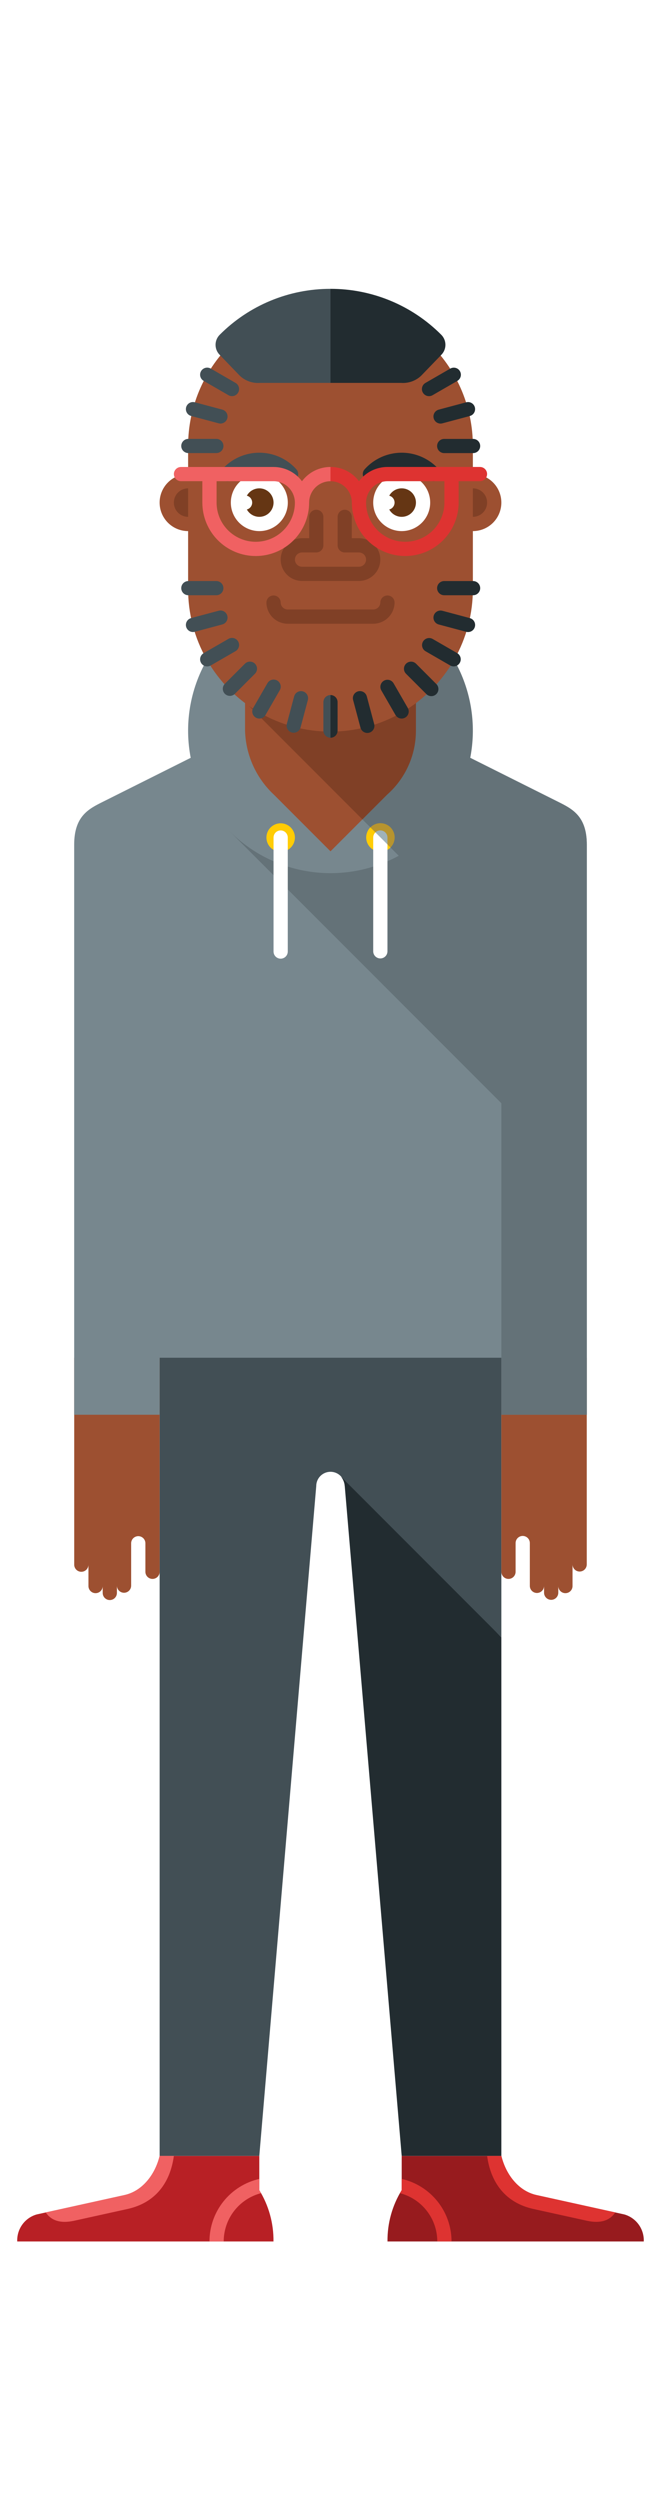 <svg id="7eeaebdd-a63a-4578-a1b5-205bef5c2cdd" data-name="6838c3e1-efa4-4623-9be6-c272a445ec4c" xmlns="http://www.w3.org/2000/svg" viewBox="0 0 90 340.16">
    <defs>
        <style>
            .\38 8ce83e4-3a35-4d7c-b45e-482fb0df2a44{fill:none;clip-rule:evenodd}.\34 755339d-98ec-440b-9838-d29793d1ce7a{clip-path:url(#1368cf50-ede3-479f-b055-8ec88c3337eb)}.\35 4fe1a04-1e23-449b-889f-8caad2715396{fill:#424f55}.\36 d4a4617-0955-4824-9396-4c301a70514e{clip-path:url(#00d7f059-b882-45be-ba0d-ae2c76650471)}.\34 b5c2081-3be8-4264-ae71-b03cceab0b68{fill:#222c30}.\33 0a89d78-6438-4199-8e46-7291ff09dccb{clip-path:url(#f4e40f30-3dee-4275-92b5-84007091b38b)}.\37 f44bf3c-ff6e-4fc4-b368-9649f56545c5{fill:#9d5031}.ba7a427d-411b-4889-a3c6-075ce9223c66{clip-path:url(#f5d2c1e3-a26d-4337-bed7-9b39dc79b075)}.a4662869-2870-4a8e-b455-915a2ea910a0{clip-path:url(#1183c369-d020-49e2-9378-0859551d5ed6)}.\36 874cbd2-8e14-4c6b-8227-492c2e092d73{fill:#77878e}.bf5fef65-5105-4f9f-91f2-388868910ba7{clip-path:url(#933b0ebc-2f28-400c-b44a-65527b994cfb)}.\31 24f196b-f983-4577-8781-f069e9201816{fill:#647278}.ab6fae19-34eb-4582-b6d9-ecb88edb190d{clip-path:url(#c9e548e6-f50d-47a0-a7c9-75e54147aca0)}.e84e6c6c-162e-4005-80fd-2910da2f0c84{clip-path:url(#83d424f6-f46a-4833-ba6d-33116d647576)}.a5396ca5-718e-4f71-8b5e-a70f0562a4f5{clip-path:url(#13e37604-c14c-4b4c-819b-c6b2bc4cf547)}.db39a9b0-8748-428c-8308-b39013f02378{clip-path:url(#ec678cbf-a737-4f13-a70a-4637410d42d2)}.\37 c9caca8-08f4-48c9-8e4d-007151b8d017{fill:#804026}.\35 0158b91-dd5f-4323-a60d-abf38e57e837{clip-path:url(#6b7bd1a0-c336-4cad-b2bf-65b7c1abc9a9)}.ee65ec21-540e-4209-921d-d6ccb1b4fd2a{clip-path:url(#765feedb-38f8-4286-9a9b-03c8e426db4b)}.\33 4139e18-4dc1-482e-b121-56125d587405{clip-path:url(#9d725af9-2a46-4d39-81c8-cb5b5112a0ec)}.d0d4a76b-3118-429e-8bbe-29b28143fdfd{clip-path:url(#2f72e50f-f84c-4fda-996a-5e8ca8292980)}.ef68d441-534b-43d4-b5af-68b75efdeac6{clip-path:url(#d576146d-2f88-49cc-8093-7a11fd2bae65)}.a693c236-a1f3-4deb-ac2b-ee96c5f34828{clip-path:url(#5030c8c6-9e62-442f-ba1f-1aea49104d83)}.dd2fd03f-1439-4fde-bd14-dc7dcf9648de{clip-path:url(#7763b9cb-714a-4208-843c-f5a4c4ff7af1)}.\31 d01a263-107a-4a04-b31f-6a0c13a380a1{clip-path:url(#9c490c22-476f-4343-8fcf-ad6b472dbacc)}.\34 65ed01c-9426-43fa-9460-5960a63985d0{clip-path:url(#e5c5cf4e-ca0b-4fef-8518-426ee15d253d)}.\36 cac54f1-f471-466f-b3e9-d85164ecb086{clip-path:url(#342d0162-fbbf-4a5e-bfac-a55ca97d9fc8)}.\37 10478f6-a711-430f-96cb-2a4b418c914e{fill:#fff}.d787bd53-c38e-4168-9e5f-7087177be9d5{clip-path:url(#09e5d509-eac8-4b0a-b3a6-e6e05f9dbb2e)}.b70e171e-00f2-48d3-8fa7-c440f2bee451{clip-path:url(#0cf07228-b8d7-4d96-a5a0-71cdb210b33e)}.\38 18a52cd-d7f2-45fe-b00b-862c432d2626{fill:#653614}.\38 ea9148a-85ef-4d11-8865-29aab4143ca0{clip-path:url(#303ecf56-6cdf-4773-ab84-53b934aed3ac)}.bf80c696-5679-4fd5-b97b-a7a42ec13b6d{clip-path:url(#7ccea76f-036b-44a0-9a8c-2a07c46e6a58)}.f8360f42-7352-4848-9146-b1a42396e5fb{clip-path:url(#7f416700-8a54-4382-90ff-2eb8b0f8d1af)}.c7a0aa6a-275d-4ca4-a986-472a84d0d8b7{clip-path:url(#cce88179-2fc3-4231-b613-6b8f05af5cd7)}.\31 a982903-7a38-45ca-9b60-c5a3bf31fa6b{clip-path:url(#784a1f48-d892-4e1e-a8a3-c2a5fcc0e152)}.b8c6f2e3-e506-42c9-8814-2bb519c53b71{fill:#de3331}.be6eb740-98e1-4a06-8df7-71aa6972effd{clip-path:url(#e48bad0e-3473-49b9-8142-1a4e01a1bd36)}.b5749cce-1537-40f1-a4cd-1af557a8f1a3{fill:#f06162}.\37 fa45e59-30fa-4647-b997-6afc920d1f41{clip-path:url(#c6ef88c8-c078-42cd-97aa-3f2ae6a31486)}.\38 f2a08e8-ae4d-4c4e-bc35-c95d09acfd1b{fill:#ffcc05}.\32 f6266c7-c4d7-4dc3-8a88-dcf67d50fc7a{clip-path:url(#48575ec6-7c06-4b8c-8db7-2bbf47c90f6e)}.\32 3e8fb53-9605-4307-890f-b981e15d923c{clip-path:url(#fbc6052f-615a-4ebb-9f93-496aab47ae03)}.\30 186af03-e94c-4b12-bad5-b8260529aa34{fill:#b7942f}.\30 7791867-89c4-41aa-841b-1fd6081ed9e4{clip-path:url(#4a983053-1d9c-493f-aa1b-e97403a7923f)}.f468a715-50cc-451d-8f4a-7d411bd394ba{clip-path:url(#01709fe7-b611-425f-88d3-d656aa8a0b36)}.ca887748-20c2-4496-9bf7-4c4292e69d37{fill:#9fb2b9}.\37 5a7719f-d040-4ff1-9398-24ab74c7e4f7{clip-path:url(#a5600e85-2009-474c-95a6-e94c1c571bb2)}.\31 1bdfe27-6aab-4994-9890-95702bf43785{clip-path:url(#dc7657bd-89e3-41c5-930a-5a25cec23826)}.a550ed80-50c6-4b6c-91a2-1a382e026e0a{clip-path:url(#435e40dd-36a3-4c31-ab3c-5d1abc42ffb8)}.\36 896604d-38f1-4a73-ae2e-3ec4cf1a1cdf{fill:#b82025}.\30 47b96c3-7f63-47f8-b2af-42293f7256c0{clip-path:url(#ee05c46b-688b-4832-a8e3-5990747762bd)}.\33 692b12b-7e07-4871-98e3-44d515f68066{clip-path:url(#21d1b3d7-5888-41ea-98c5-6545e34f3b33)}.\32 8edce30-324c-42ed-96ef-e7f607767b94{clip-path:url(#ea67b984-5f49-4b7f-9682-d472aa502523)}.\33 767c4fc-3259-4fd3-8d26-309167355528{clip-path:url(#4e3102a0-a17f-4b78-bcbc-6abbb56a98aa)}.\36 fde0a2d-603f-4223-8329-c79265ec636d{fill:#971b1e}.cc7e902c-077e-4673-b18b-ef162e662d48{clip-path:url(#485b936c-dc02-4248-880e-ccdab6a88979)}.c4bc1e51-22a5-40ae-8828-8d5ccb579032{clip-path:url(#9b056831-a073-48b6-abc3-3551d359b973)}
        </style>
        <clipPath id="1368cf50-ede3-479f-b055-8ec88c3337eb">
            <path class="88ce83e4-3a35-4d7c-b45e-482fb0df2a44" d="M21.736 180.867h46.528v41.9L46.939 202.2a1.939 1.939 0 1 0-3.879 0l-7.755 91.149H21.736V180.867z"/>
        </clipPath>
        <clipPath id="00d7f059-b882-45be-ba0d-ae2c76650471">
            <path class="88ce83e4-3a35-4d7c-b45e-482fb0df2a44" d="M68.264 222.772v70.577h-13.57L46.94 202.2a2.29 2.29 0 0 0-.53-1.292z"/>
        </clipPath>
        <clipPath id="f4e40f30-3dee-4275-92b5-84007091b38b">
            <path class="88ce83e4-3a35-4d7c-b45e-482fb0df2a44" d="M21.736 213.836a.97.97 0 1 1-1.939 0v-3.88a.97.97 0 0 0-1.939 0v5.82a.97.97 0 0 1-1.939.012v.958a.968.968 0 1 1-1.937 0v-.97a.97.97 0 1 1-1.939 0v-2.91a.97.97 0 1 1-1.939 0v-28.12h11.632v29.09z"/>
        </clipPath>
        <clipPath id="f5d2c1e3-a26d-4337-bed7-9b39dc79b075">
            <path class="88ce83e4-3a35-4d7c-b45e-482fb0df2a44" d="M68.264 213.836a.97.97 0 1 0 1.939 0v-3.88a.968.968 0 1 1 1.937 0v5.82a.968.968 0 0 0 1.937.012v.958a.97.97 0 0 0 1.939 0v-.97a.97.97 0 1 0 1.939 0v-2.91a.968.968 0 1 0 1.937 0v-28.12H68.264v29.09z"/>
        </clipPath>
        <clipPath id="1183c369-d020-49e2-9378-0859551d5ed6">
            <path class="88ce83e4-3a35-4d7c-b45e-482fb0df2a44" d="M10.1 192.5v-77.571c0-3.878 1.967-4.863 3.879-5.818l19.385-9.7a11.606 11.606 0 0 0 3.956 8.741l7.68 7.684 7.676-7.68a11.608 11.608 0 0 0 3.954-8.741l19.389 9.7c1.908.955 3.879 1.94 3.879 5.818V192.5H68.264v-7.758H21.736v7.758H10.1z"/>
        </clipPath>
        <clipPath id="933b0ebc-2f28-400c-b44a-65527b994cfb">
            <path class="88ce83e4-3a35-4d7c-b45e-482fb0df2a44" d="M36.776 107.643c2.734 2.735 5.488 5.456 8.224 8.192l7.678-7.679a11.615 11.615 0 0 0 3.953-8.741l19.389 9.7c1.908.954 3.879 1.94 3.879 5.816V192.5H68.264v-42.39L31.29 113.128z"/>
        </clipPath>
        <clipPath id="c9e548e6-f50d-47a0-a7c9-75e54147aca0">
            <path class="88ce83e4-3a35-4d7c-b45e-482fb0df2a44" d="M31.291 85.7l23 30.74a19.394 19.394 0 0 1-23-30.74"/>
        </clipPath>
        <clipPath id="83d424f6-f46a-4833-ba6d-33116d647576">
            <path class="88ce83e4-3a35-4d7c-b45e-482fb0df2a44" d="M55.436 83.068a19.671 19.671 0 0 1 3.273 2.632 19.409 19.409 0 0 1-4.418 30.74l-16.11-16.115z"/>
        </clipPath>
        <clipPath id="13e37604-c14c-4b4c-819b-c6b2bc4cf547">
            <path class="88ce83e4-3a35-4d7c-b45e-482fb0df2a44" d="M33.366 87.78h23.265v11.635s-3.312 8.1-3.954 8.74L45 115.835l-7.678-7.68a12.4 12.4 0 0 1-3.956-8.74V87.78z"/>
        </clipPath>
        <clipPath id="ec678cbf-a737-4f13-a70a-4637410d42d2">
            <path class="88ce83e4-3a35-4d7c-b45e-482fb0df2a44" d="M33.366 87.78h23.265v11.635a11.607 11.607 0 0 1-3.954 8.74l-3.333 3.336-15.978-15.982V87.78z"/>
        </clipPath>
        <clipPath id="6b7bd1a0-c336-4cad-b2bf-65b7c1abc9a9">
            <path class="88ce83e4-3a35-4d7c-b45e-482fb0df2a44" d="M64.385 64.507a3.879 3.879 0 1 0 3.879 3.879 3.878 3.878 0 0 0-3.879-3.879"/>
        </clipPath>
        <clipPath id="765feedb-38f8-4286-9a9b-03c8e426db4b">
            <path class="88ce83e4-3a35-4d7c-b45e-482fb0df2a44" d="M64.385 66.445a1.94 1.94 0 1 0 1.939 1.94 1.938 1.938 0 0 0-1.939-1.94"/>
        </clipPath>
        <clipPath id="9d725af9-2a46-4d39-81c8-cb5b5112a0ec">
            <path class="88ce83e4-3a35-4d7c-b45e-482fb0df2a44" d="M25.612 64.507a3.879 3.879 0 1 0 3.879 3.879 3.876 3.876 0 0 0-3.879-3.879"/>
        </clipPath>
        <clipPath id="2f72e50f-f84c-4fda-996a-5e8ca8292980">
            <path class="88ce83e4-3a35-4d7c-b45e-482fb0df2a44" d="M25.612 66.445a1.94 1.94 0 1 0 1.939 1.94 1.941 1.941 0 0 0-1.939-1.94"/>
        </clipPath>
        <clipPath id="d576146d-2f88-49cc-8093-7a11fd2bae65">
            <path class="88ce83e4-3a35-4d7c-b45e-482fb0df2a44" d="M45 41.235a19.444 19.444 0 0 1 19.385 19.393v19.394a19.387 19.387 0 1 1-38.773 0V60.628A19.446 19.446 0 0 1 45 41.235"/>
        </clipPath>
        <clipPath id="5030c8c6-9e62-442f-ba1f-1aea49104d83">
            <path class="88ce83e4-3a35-4d7c-b45e-482fb0df2a44" d="M44.033 95.537A.969.969 0 0 1 45 94.57l.97 2.906-.97 2.905a.968.968 0 0 1-.967-.966v-3.878zM45 52.1h-9.6a3.6 3.6 0 0 1-2.743-.969l-2.739-2.841a1.933 1.933 0 0 1 0-2.741A21.248 21.248 0 0 1 45 39.3l3.876 6.4zm-15.51 9.548a.966.966 0 0 0 0-1.931h-3.878a.966.966 0 0 0 0 1.931h3.878zm.279-4.048a.965.965 0 1 0 .5-1.865l-3.745-1a.965.965 0 1 0-.5 1.865zm1.316-3.839a.966.966 0 1 0 .965-1.673l-3.357-1.939a.966.966 0 0 0-.967 1.673zm-1.6 25.3a.966.966 0 0 1 0 1.931h-3.873a.966.966 0 0 1 0-1.931h3.878zm.284 4.039a.965.965 0 1 1 .5 1.865l-3.745 1a.965.965 0 1 1-.5-1.865zm1.316 3.839a.966.966 0 1 1 .965 1.673l-3.357 1.936a.965.965 0 1 1-.967-1.671zm2.265 3.366a.965.965 0 1 1 1.364 1.366l-2.739 2.742a.966.966 0 0 1-1.368-1.364zm3.059 2.666a.966.966 0 1 1 1.673.965L36.143 97.3a.966.966 0 0 1-1.673-.966zm3.642 1.782a.966.966 0 0 1 1.867.5l-1 3.746a.967.967 0 0 1-1.868-.5z"/>
        </clipPath>
        <clipPath id="7763b9cb-714a-4208-843c-f5a4c4ff7af1">
            <path class="88ce83e4-3a35-4d7c-b45e-482fb0df2a44" d="M40.36 63.863a.965.965 0 1 1-1.439 1.287 4.856 4.856 0 0 0-7.23 0 .966.966 0 1 1-1.44-1.287 6.771 6.771 0 0 1 10.109 0"/>
        </clipPath>
        <clipPath id="9c490c22-476f-4343-8fcf-ad6b472dbacc">
            <path class="88ce83e4-3a35-4d7c-b45e-482fb0df2a44" d="M59.748 63.863a.965.965 0 0 1-1.439 1.287 4.859 4.859 0 0 0-7.232 0 .964.964 0 1 1-1.436-1.287 6.769 6.769 0 0 1 10.107 0zM45 94.57a.966.966 0 0 1 .965.968v3.878a.967.967 0 0 1-.965.968V94.57zm0-42.47V39.3a21.253 21.253 0 0 1 15.08 6.248 1.937 1.937 0 0 1 0 2.742l-2.743 2.84a3.593 3.593 0 0 1-2.74.969H45zm15.51 7.621a.966.966 0 1 0 0 1.931h3.876a.966.966 0 1 0 0-1.931H60.51zm-.778-3.983a.965.965 0 1 0 .5 1.865l3.742-1a.965.965 0 1 0-.5-1.865zm-1.784-3.646a.966.966 0 1 0 .967 1.672l3.357-1.939a.965.965 0 0 0-.965-1.672zm2.562 28.9a.966.966 0 1 1 0-1.931h3.876a.966.966 0 1 1 0 1.931H60.51zm-.778 3.978a.965.965 0 1 1 .5-1.865l3.745 1a.965.965 0 0 1-.5 1.865zm-1.784 3.647a.967.967 0 0 1 .967-1.675l3.357 1.94a.966.966 0 0 1-.965 1.673zm-2.664 3.059a.966.966 0 0 1 1.366-1.367l2.74 2.744a.965.965 0 1 1-1.364 1.364zm-3.365 2.264a.965.965 0 1 1 1.672-.965l1.937 3.358a.966.966 0 0 1-1.673.966zm-3.838 1.318a.965.965 0 1 1 1.864-.5l1 3.747a.965.965 0 1 1-1.864.5z"/>
        </clipPath>
        <clipPath id="e5c5cf4e-ca0b-4fef-8518-426ee15d253d">
            <path class="88ce83e4-3a35-4d7c-b45e-482fb0df2a44" d="M36.276 81.96a.97.97 0 0 1 1.939 0 .966.966 0 0 0 .967.97h11.634a.968.968 0 0 0 .97-.97.97.97 0 0 1 1.939 0 2.912 2.912 0 0 1-2.909 2.91H39.182a2.908 2.908 0 0 1-2.907-2.91"/>
        </clipPath>
        <clipPath id="342d0162-fbbf-4a5e-bfac-a55ca97d9fc8">
            <path class="88ce83e4-3a35-4d7c-b45e-482fb0df2a44" d="M35.306 64.507a3.879 3.879 0 1 1-3.876 3.879 3.876 3.876 0 0 1 3.876-3.879"/>
        </clipPath>
        <clipPath id="09e5d509-eac8-4b0a-b3a6-e6e05f9dbb2e">
            <path class="88ce83e4-3a35-4d7c-b45e-482fb0df2a44" d="M54.694 64.507a3.879 3.879 0 1 1-3.879 3.879 3.878 3.878 0 0 1 3.879-3.879"/>
        </clipPath>
        <clipPath id="0cf07228-b8d7-4d96-a5a0-71cdb210b33e">
            <path class="88ce83e4-3a35-4d7c-b45e-482fb0df2a44" d="M35.306 66.445a1.94 1.94 0 1 1-1.939 1.94 1.941 1.941 0 0 1 1.939-1.94"/>
        </clipPath>
        <clipPath id="303ecf56-6cdf-4773-ab84-53b934aed3ac">
            <path class="88ce83e4-3a35-4d7c-b45e-482fb0df2a44" d="M54.694 66.445a1.94 1.94 0 1 1-1.939 1.94 1.939 1.939 0 0 1 1.939-1.94"/>
        </clipPath>
        <clipPath id="7ccea76f-036b-44a0-9a8c-2a07c46e6a58">
            <path class="88ce83e4-3a35-4d7c-b45e-482fb0df2a44" d="M33.366 67.415a.97.97 0 1 1-.97.97.97.97 0 0 1 .97-.97"/>
        </clipPath>
        <clipPath id="7f416700-8a54-4382-90ff-2eb8b0f8d1af">
            <path class="88ce83e4-3a35-4d7c-b45e-482fb0df2a44" d="M52.755 67.415a.97.97 0 1 1-.97.97.97.97 0 0 1 .97-.97"/>
        </clipPath>
        <clipPath id="cce88179-2fc3-4231-b613-6b8f05af5cd7">
            <path class="88ce83e4-3a35-4d7c-b45e-482fb0df2a44" d="M47.9 70.323a.965.965 0 1 0-1.931 0V74.2a.968.968 0 0 0 .963.97h1.939a.971.971 0 0 1 0 1.943h-7.744a.971.971 0 0 1 0-1.943h1.937a.971.971 0 0 0 .967-.97v-3.877a.966.966 0 1 0-1.932 0v2.907h-.972a2.909 2.909 0 0 0 0 5.819h7.746a2.909 2.909 0 0 0 0-5.819H47.9v-2.907z"/>
        </clipPath>
        <clipPath id="784a1f48-d892-4e1e-a8a3-c2a5fcc0e152">
            <path class="88ce83e4-3a35-4d7c-b45e-482fb0df2a44" d="M52.755 65.475a2.921 2.921 0 0 0-2.909 2.91 5.331 5.331 0 1 0 10.663 0v-2.91h-7.754zm-7.755 0l-.97-.97.97-.97a4.837 4.837 0 0 1 3.879 1.942 4.843 4.843 0 0 1 3.876-1.939h12.6a.966.966 0 1 1 0 1.933h-2.907v2.912a7.271 7.271 0 1 1-14.542 0A2.907 2.907 0 0 0 45 65.477z"/>
        </clipPath>
        <clipPath id="e48bad0e-3473-49b9-8142-1a4e01a1bd36">
            <path class="88ce83e4-3a35-4d7c-b45e-482fb0df2a44" d="M45 65.477a2.909 2.909 0 0 0-2.909 2.909 7.27 7.27 0 1 1-14.54 0v-2.913h-2.909a.966.966 0 0 1 0-1.933h12.6a4.836 4.836 0 0 1 3.873 1.939A4.844 4.844 0 0 1 45 63.537v1.94zm-7.755 0H29.49v2.91a5.331 5.331 0 1 0 10.662 0 2.919 2.919 0 0 0-2.907-2.912z"/>
        </clipPath>
        <clipPath id="c6ef88c8-c078-42cd-97aa-3f2ae6a31486">
            <path class="88ce83e4-3a35-4d7c-b45e-482fb0df2a44" d="M50.426 112.576l2.044.7.7 2.044a1.939 1.939 0 1 1-2.743-2.742"/>
        </clipPath>
        <clipPath id="48575ec6-7c06-4b8c-8db7-2bbf47c90f6e">
            <path class="88ce83e4-3a35-4d7c-b45e-482fb0df2a44" d="M38.215 112.022a1.939 1.939 0 1 1-1.939 1.939 1.937 1.937 0 0 1 1.939-1.939"/>
        </clipPath>
        <clipPath id="fbc6052f-615a-4ebb-9f93-496aab47ae03">
            <path class="88ce83e4-3a35-4d7c-b45e-482fb0df2a44" d="M53.169 115.318l-2.743-2.742a1.939 1.939 0 0 1 2.743 2.742"/>
        </clipPath>
        <clipPath id="4a983053-1d9c-493f-aa1b-e97403a7923f">
            <path class="88ce83e4-3a35-4d7c-b45e-482fb0df2a44" d="M52.755 114.9v14.572a.97.97 0 0 1-1.939 0V113.96a.962.962 0 0 1 .3-.7l1.091.354z"/>
        </clipPath>
        <clipPath id="01709fe7-b611-425f-88d3-d656aa8a0b36">
            <path class="88ce83e4-3a35-4d7c-b45e-482fb0df2a44" d="M51.785 112.99a.97.97 0 0 1 .97.97v.94l-1.642-1.643a.966.966 0 0 1 .672-.27"/>
        </clipPath>
        <clipPath id="a5600e85-2009-474c-95a6-e94c1c571bb2">
            <path class="88ce83e4-3a35-4d7c-b45e-482fb0df2a44" d="M39.182 129.475a.968.968 0 1 1-1.937 0v-15.514a.968.968 0 1 1 1.937 0v15.514z"/>
        </clipPath>
        <clipPath id="dc7657bd-89e3-41c5-930a-5a25cec23826">
            <path class="88ce83e4-3a35-4d7c-b45e-482fb0df2a44" d="M2.347 304.985h34.9v2.909a.973.973 0 0 1-.97.97H3.317a.973.973 0 0 1-.97-.97v-2.909z"/>
        </clipPath>
        <clipPath id="435e40dd-36a3-4c31-ab3c-5d1abc42ffb8">
            <path class="88ce83e4-3a35-4d7c-b45e-482fb0df2a44" d="M35.306 298a13.052 13.052 0 0 1 1.931 6.987H2.347a3.66 3.66 0 0 1 2.64-3.676l11.961-2.638c2.451-.538 4.177-2.8 4.788-5.322h13.57V298z"/>
        </clipPath>
        <clipPath id="ee05c46b-688b-4832-a8e3-5990747762bd">
            <path class="88ce83e4-3a35-4d7c-b45e-482fb0df2a44" d="M35.306 298c.084.139.161.275.239.414a6.791 6.791 0 0 0-5.087 6.572H28.52a8.727 8.727 0 0 1 6.785-8.511V298z"/>
        </clipPath>
        <clipPath id="21d1b3d7-5888-41ea-98c5-6545e34f3b33">
            <path class="88ce83e4-3a35-4d7c-b45e-482fb0df2a44" d="M6.226 301.035l10.722-2.364c2.451-.538 4.177-2.8 4.787-5.322h1.937c-.492 3.633-2.489 6.375-6.308 7.217l-7.262 1.6c-1.876.414-3.134-.023-3.876-1.131"/>
        </clipPath>
        <clipPath id="ea67b984-5f49-4b7f-9682-d472aa502523">
            <path class="88ce83e4-3a35-4d7c-b45e-482fb0df2a44" d="M87.653 304.985h-34.9v2.909a.973.973 0 0 0 .97.97h32.96a.975.975 0 0 0 .97-.97v-2.909z"/>
        </clipPath>
        <clipPath id="4e3102a0-a17f-4b78-bcbc-6abbb56a98aa">
            <path class="88ce83e4-3a35-4d7c-b45e-482fb0df2a44" d="M54.694 298a13.033 13.033 0 0 0-1.934 6.987h34.893a3.664 3.664 0 0 0-2.64-3.676l-11.964-2.638c-2.447-.538-4.173-2.8-4.783-5.322H54.694V298z"/>
        </clipPath>
        <clipPath id="485b936c-dc02-4248-880e-ccdab6a88979">
            <path class="88ce83e4-3a35-4d7c-b45e-482fb0df2a44" d="M54.694 298c-.084.139-.164.275-.242.414a6.788 6.788 0 0 1 5.088 6.572h1.94a8.731 8.731 0 0 0-6.785-8.511V298z"/>
        </clipPath>
        <clipPath id="9b056831-a073-48b6-abc3-3551d359b973">
            <path class="88ce83e4-3a35-4d7c-b45e-482fb0df2a44" d="M83.774 301.035l-10.724-2.364c-2.449-.538-4.174-2.8-4.785-5.322h-1.94c.494 3.633 2.489 6.375 6.306 7.217l7.263 1.6c1.878.414 3.137-.023 3.879-1.131"/>
        </clipPath>
    </defs>
    <title>
        people-originals
    </title>
    <path class="4755339d-98ec-440b-9838-d29793d1ce7a 54fe1a04-1e23-449b-889f-8caad2715396" d="M17.122 176.253h55.756v121.709H17.122z"/>
    <path class="6d4a4617-0955-4824-9396-4c301a70514e 4b5c2081-3be8-4264-ae71-b03cceab0b68" d="M41.795 196.295h31.083v101.668H41.795z"/>
    <path class="30a89d78-6438-4199-8e46-7291ff09dccb 7f44bf3c-ff6e-4fc4-b368-9649f56545c5" d="M5.488 180.132H26.35v42.197H5.488z"/>
    <path class="ba7a427d-411b-4889-a3c6-075ce9223c66 7f44bf3c-ff6e-4fc4-b368-9649f56545c5" d="M63.65 180.132h20.859v42.197H63.65z"/>
    <path class="a4662869-2870-4a8e-b455-915a2ea910a0 6874cbd2-8e14-4c6b-8227-492c2e092d73" d="M5.488 94.8h79.024v102.317H5.488z"/>
    <path class="bf5fef65-5105-4f9f-91f2-388868910ba7 124f196b-f983-4577-8781-f069e9201816" d="M26.676 94.801h57.835v102.317H26.676z"/>
    <path class="ab6fae19-34eb-4582-b6d9-ecb88edb190d 6874cbd2-8e14-4c6b-8227-492c2e092d73" d="M20.999 81.087h37.906v42.34H20.999z"/>
    <path class="e84e6c6c-162e-4005-80fd-2910da2f0c84 124f196b-f983-4577-8781-f069e9201816" d="M33.568 78.454h35.434v42.601H33.568z"/>
    <path class="a5396ca5-718e-4f71-8b5e-a70f0562a4f5 7f44bf3c-ff6e-4fc4-b368-9649f56545c5" d="M28.753 83.166h32.492v37.283H28.753z"/>
    <path class="db39a9b0-8748-428c-8308-b39013f02378 7c9caca8-08f4-48c9-8e4d-007151b8d017" d="M28.753 83.166h32.492v32.939H28.753z"/>
    <path class="50158b91-dd5f-4323-a60d-abf38e57e837 7f44bf3c-ff6e-4fc4-b368-9649f56545c5" d="M55.895 59.893h16.983v16.985H55.895z"/>
    <path class="ee65ec21-540e-4209-921d-d6ccb1b4fd2a 7c9caca8-08f4-48c9-8e4d-007151b8d017" d="M57.835 61.832h13.104V74.94H57.835z"/>
    <path class="34139e18-4dc1-482e-b121-56125d587405 7f44bf3c-ff6e-4fc4-b368-9649f56545c5" d="M17.122 59.893h16.983v16.985H17.122z"/>
    <path class="d0d4a76b-3118-429e-8bbe-29b28143fdfd 7c9caca8-08f4-48c9-8e4d-007151b8d017" d="M19.059 61.832h13.107V74.94H19.059z"/>
    <path class="ef68d441-534b-43d4-b5af-68b75efdeac6 7f44bf3c-ff6e-4fc4-b368-9649f56545c5" d="M20.998 36.621h48.001v67.407H20.998z"/>
    <path class="a693c236-a1f3-4deb-ac2b-ee96c5f34828 54fe1a04-1e23-449b-889f-8caad2715396" d="M20.034 34.683h33.457v70.312H20.034z"/>
    <path class="dd2fd03f-1439-4fde-bd14-dc7dcf9648de 54fe1a04-1e23-449b-889f-8caad2715396" d="M25.391 56.984H45.22v13.102H25.391z"/>
    <path class="1d01a263-107a-4a04-b31f-6a0c13a380a1 4b5c2081-3be8-4264-ae71-b03cceab0b68" d="M40.386 34.682h29.58v70.314h-29.58z"/>
    <path class="465ed01c-9426-43fa-9460-5960a63985d0 7c9caca8-08f4-48c9-8e4d-007151b8d017" d="M31.662 76.377h26.677v13.107H31.662z"/>
    <path class="6cac54f1-f471-466f-b3e9-d85164ecb086 710478f6-a711-430f-96cb-2a4b418c914e" d="M26.816 59.893h16.98v16.985h-16.98z"/>
    <path class="d787bd53-c38e-4168-9e5f-7087177be9d5 710478f6-a711-430f-96cb-2a4b418c914e" d="M46.201 59.893h16.983v16.985H46.201z"/>
    <path class="b70e171e-00f2-48d3-8fa7-c440f2bee451 818a52cd-d7f2-45fe-b00b-862c432d2626" d="M28.753 61.832H41.86V74.94H28.753z"/>
    <path class="8ea9148a-85ef-4d11-8865-29aab4143ca0 818a52cd-d7f2-45fe-b00b-862c432d2626" d="M48.141 61.832h13.104V74.94H48.141z"/>
    <path class="bf80c696-5679-4fd5-b97b-a7a42ec13b6d 710478f6-a711-430f-96cb-2a4b418c914e" d="M27.783 62.801H38.95v11.168H27.783z"/>
    <path class="f8360f42-7352-4848-9146-b1a42396e5fb 710478f6-a711-430f-96cb-2a4b418c914e" d="M47.171 62.801h11.167v11.168H47.171z"/>
    <path class="c7a0aa6a-275d-4ca4-a986-472a84d0d8b7 7c9caca8-08f4-48c9-8e4d-007151b8d017" d="M33.604 64.741h22.792v18.922H33.604z"/>
    <path class="1a982903-7a38-45ca-9b60-c5a3bf31fa6b b8c6f2e3-e506-42c9-8814-2bb519c53b71" d="M39.417 58.923h31.52v21.35h-31.52z"/>
    <path class="be6eb740-98e1-4a06-8df7-71aa6972effd b5749cce-1537-40f1-a4cd-1af557a8f1a3" d="M19.064 58.923h30.55v21.35h-30.55z"/>
    <path class="7fa45e59-30fa-4647-b997-6afc920d1f41 8f2a08e8-ae4d-4c4e-bc35-c95d09acfd1b" d="M45.239 107.962h12.544v12.545H45.239z"/>
    <path class="2f6266c7-c4d7-4dc3-8a88-dcf67d50fc7a 8f2a08e8-ae4d-4c4e-bc35-c95d09acfd1b" d="M31.662 107.408h13.104v13.105H31.662z"/>
    <path class="23e8fb53-9605-4307-890f-b981e15d923c 0186af03-e94c-4b12-bad5-b8260529aa34" d="M45.812 107.408h12.526v12.525H45.812z"/>
    <path class="07791867-89c4-41aa-841b-1fd6081ed9e4 710478f6-a711-430f-96cb-2a4b418c914e" d="M46.201 108.648h11.167v26.41H46.201z"/>
    <path class="f468a715-50cc-451d-8f4a-7d411bd394ba ca887748-20c2-4496-9bf7-4c4292e69d37" d="M46.499 108.376h10.869v11.142H46.499z"/>
    <path class="75a7719f-d040-4ff1-9398-24ab74c7e4f7 710478f6-a711-430f-96cb-2a4b418c914e" d="M32.631 108.377h11.165v26.681H32.631z"/>
    <path class="11bdfe27-6aab-4994-9890-95702bf43785 710478f6-a711-430f-96cb-2a4b418c914e" d="M-2.267 300.371h44.126v13.107H-2.267z"/>
    <path class="a550ed80-50c6-4b6c-91a2-1a382e026e0a 6896604d-38f1-4a73-ae2e-3ec4cf1a1cdf" d="M-2.267 288.735H41.85v20.864H-2.267z"/>
    <path class="047b96c3-7f63-47f8-b2af-42293f7256c0 b5749cce-1537-40f1-a4cd-1af557a8f1a3" d="M23.907 291.861h16.252V309.6H23.907z"/>
    <path class="3692b12b-7e07-4871-98e3-44d515f68066 b5749cce-1537-40f1-a4cd-1af557a8f1a3" d="M1.612 288.735h26.674v18.199H1.612z"/>
    <path class="28edce30-324c-42ed-96ef-e7f607767b94 710478f6-a711-430f-96cb-2a4b418c914e" d="M48.141 300.371h44.126v13.107H48.141z"/>
    <path class="3767c4fc-3259-4fd3-8d26-309167355528 6fde0a2d-603f-4223-8329-c79265ec636d" d="M48.146 288.735h44.121v20.864H48.146z"/>
    <path class="cc7e902c-077e-4673-b18b-ef162e662d48 b8c6f2e3-e506-42c9-8814-2bb519c53b71" d="M49.839 291.861h16.255V309.6H49.839z"/>
    <path class="c4bc1e51-22a5-40ae-8828-8d5ccb579032 b8c6f2e3-e506-42c9-8814-2bb519c53b71" d="M61.711 288.735h26.676v18.199H61.711z"/>
</svg>
